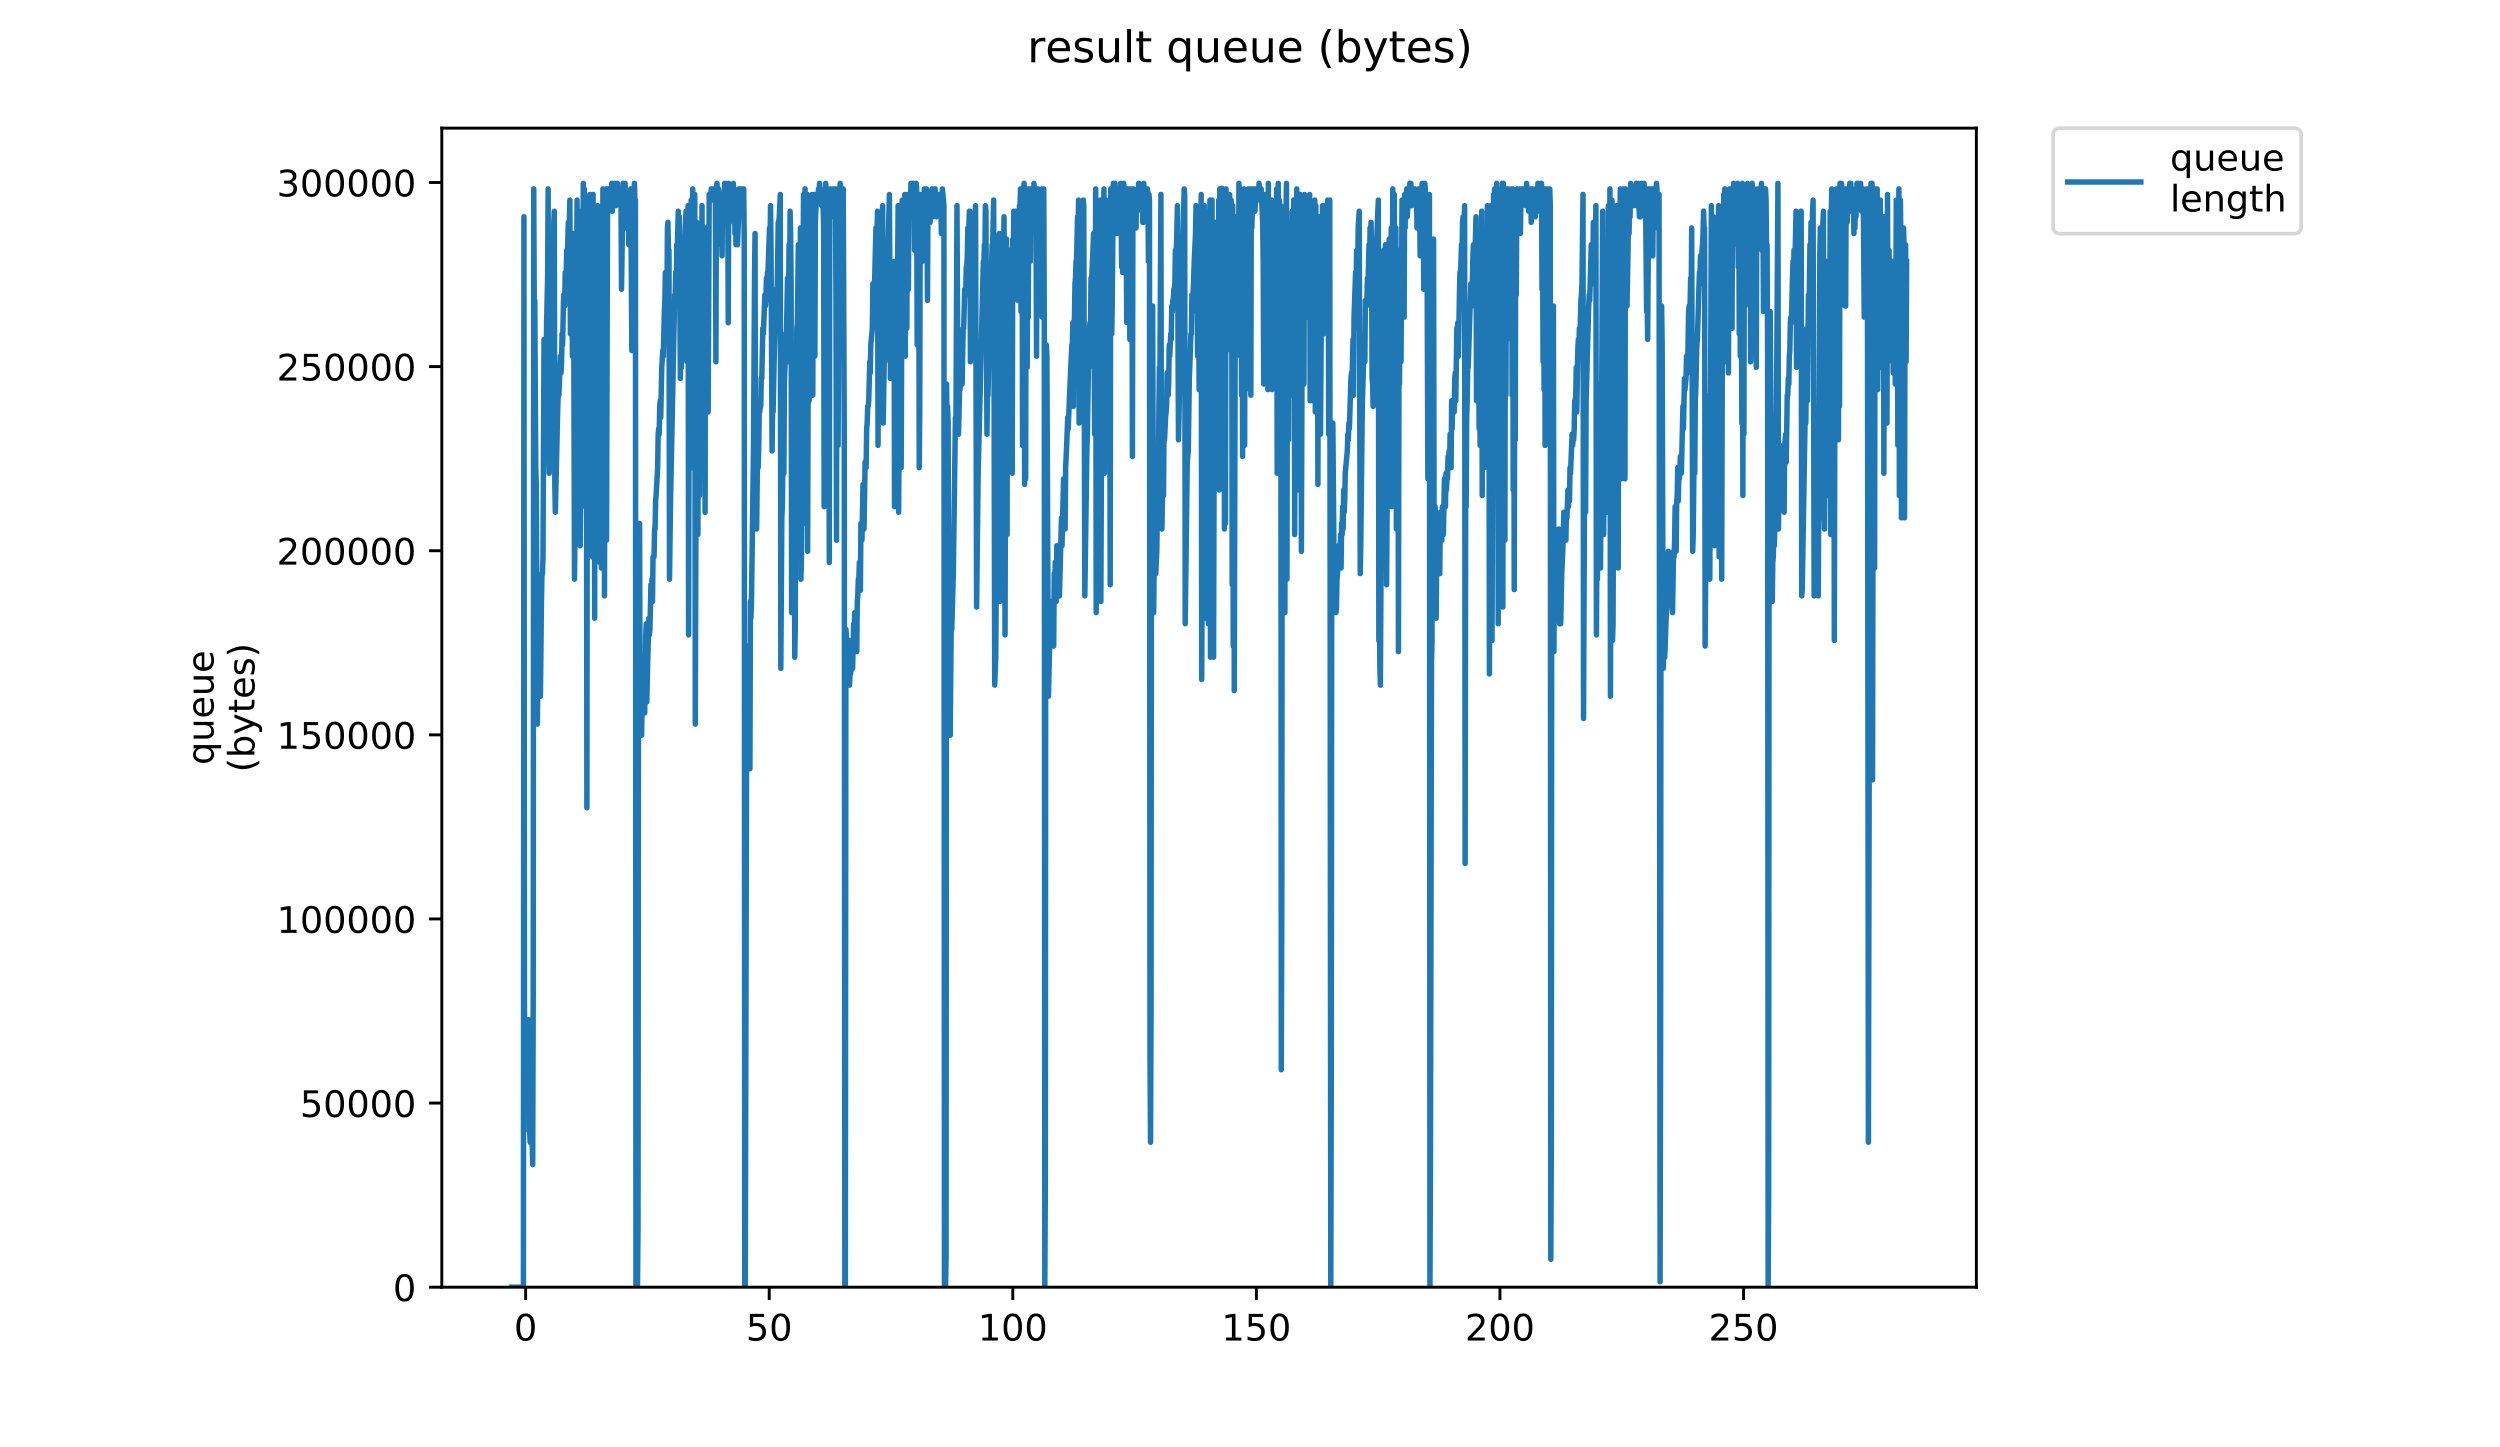<?xml version="1.0" encoding="utf-8" standalone="no"?>
<!DOCTYPE svg PUBLIC "-//W3C//DTD SVG 1.1//EN"
  "http://www.w3.org/Graphics/SVG/1.1/DTD/svg11.dtd">
<!-- Created with matplotlib (https://matplotlib.org/) -->
<svg height="396pt" version="1.1" viewBox="0 0 684 396" width="684pt" xmlns="http://www.w3.org/2000/svg" xmlns:xlink="http://www.w3.org/1999/xlink">
 <defs>
  <style type="text/css">
*{stroke-linecap:butt;stroke-linejoin:round;}
  </style>
 </defs>
 <g id="figure_1">
  <g id="patch_1">
   <path d="M 0 396 
L 684 396 
L 684 0 
L 0 0 
z
" style="fill:#ffffff;"/>
  </g>
  <g id="axes_1">
   <g id="patch_2">
    <path d="M 120.879 352.174 
L 540.734 352.174 
L 540.734 35.062 
L 120.879 35.062 
z
" style="fill:#ffffff;"/>
   </g>
   <g id="matplotlib.axis_1">
    <g id="xtick_1">
     <g id="line2d_1">
      <defs>
       <path d="M 0 0 
L 0 3.5 
" id="m44a063eb5c" style="stroke:#000000;stroke-width:0.8;"/>
      </defs>
      <g>
       <use style="stroke:#000000;stroke-width:0.8;" x="143.814" xlink:href="#m44a063eb5c" y="352.174"/>
      </g>
     </g>
     <g id="text_1">
      <!-- 0 -->
      <defs>
       <path d="M 31.781 66.406 
Q 24.172 66.406 20.328 58.906 
Q 16.5 51.422 16.5 36.375 
Q 16.5 21.391 20.328 13.891 
Q 24.172 6.391 31.781 6.391 
Q 39.453 6.391 43.281 13.891 
Q 47.125 21.391 47.125 36.375 
Q 47.125 51.422 43.281 58.906 
Q 39.453 66.406 31.781 66.406 
z
M 31.781 74.219 
Q 44.047 74.219 50.516 64.516 
Q 56.984 54.828 56.984 36.375 
Q 56.984 17.969 50.516 8.266 
Q 44.047 -1.422 31.781 -1.422 
Q 19.531 -1.422 13.062 8.266 
Q 6.594 17.969 6.594 36.375 
Q 6.594 54.828 13.062 64.516 
Q 19.531 74.219 31.781 74.219 
z
" id="DejaVuSans-48"/>
      </defs>
      <g transform="translate(140.633 366.773)scale(0.1 -0.1)">
       <use xlink:href="#DejaVuSans-48"/>
      </g>
     </g>
    </g>
    <g id="xtick_2">
     <g id="line2d_2">
      <g>
       <use style="stroke:#000000;stroke-width:0.8;" x="210.457" xlink:href="#m44a063eb5c" y="352.174"/>
      </g>
     </g>
     <g id="text_2">
      <!-- 50 -->
      <defs>
       <path d="M 10.797 72.906 
L 49.516 72.906 
L 49.516 64.594 
L 19.828 64.594 
L 19.828 46.734 
Q 21.969 47.469 24.109 47.828 
Q 26.266 48.188 28.422 48.188 
Q 40.625 48.188 47.75 41.5 
Q 54.891 34.812 54.891 23.391 
Q 54.891 11.625 47.562 5.094 
Q 40.234 -1.422 26.906 -1.422 
Q 22.312 -1.422 17.547 -0.641 
Q 12.797 0.141 7.719 1.703 
L 7.719 11.625 
Q 12.109 9.234 16.797 8.062 
Q 21.484 6.891 26.703 6.891 
Q 35.156 6.891 40.078 11.328 
Q 45.016 15.766 45.016 23.391 
Q 45.016 31 40.078 35.438 
Q 35.156 39.891 26.703 39.891 
Q 22.75 39.891 18.812 39.016 
Q 14.891 38.141 10.797 36.281 
z
" id="DejaVuSans-53"/>
      </defs>
      <g transform="translate(204.095 366.773)scale(0.1 -0.1)">
       <use xlink:href="#DejaVuSans-53"/>
       <use x="63.623" xlink:href="#DejaVuSans-48"/>
      </g>
     </g>
    </g>
    <g id="xtick_3">
     <g id="line2d_3">
      <g>
       <use style="stroke:#000000;stroke-width:0.8;" x="277.1" xlink:href="#m44a063eb5c" y="352.174"/>
      </g>
     </g>
     <g id="text_3">
      <!-- 100 -->
      <defs>
       <path d="M 12.406 8.297 
L 28.516 8.297 
L 28.516 63.922 
L 10.984 60.406 
L 10.984 69.391 
L 28.422 72.906 
L 38.281 72.906 
L 38.281 8.297 
L 54.391 8.297 
L 54.391 0 
L 12.406 0 
z
" id="DejaVuSans-49"/>
      </defs>
      <g transform="translate(267.557 366.773)scale(0.1 -0.1)">
       <use xlink:href="#DejaVuSans-49"/>
       <use x="63.623" xlink:href="#DejaVuSans-48"/>
       <use x="127.246" xlink:href="#DejaVuSans-48"/>
      </g>
     </g>
    </g>
    <g id="xtick_4">
     <g id="line2d_4">
      <g>
       <use style="stroke:#000000;stroke-width:0.8;" x="343.744" xlink:href="#m44a063eb5c" y="352.174"/>
      </g>
     </g>
     <g id="text_4">
      <!-- 150 -->
      <g transform="translate(334.2 366.773)scale(0.1 -0.1)">
       <use xlink:href="#DejaVuSans-49"/>
       <use x="63.623" xlink:href="#DejaVuSans-53"/>
       <use x="127.246" xlink:href="#DejaVuSans-48"/>
      </g>
     </g>
    </g>
    <g id="xtick_5">
     <g id="line2d_5">
      <g>
       <use style="stroke:#000000;stroke-width:0.8;" x="410.387" xlink:href="#m44a063eb5c" y="352.174"/>
      </g>
     </g>
     <g id="text_5">
      <!-- 200 -->
      <defs>
       <path d="M 19.188 8.297 
L 53.609 8.297 
L 53.609 0 
L 7.328 0 
L 7.328 8.297 
Q 12.938 14.109 22.625 23.891 
Q 32.328 33.688 34.812 36.531 
Q 39.547 41.844 41.422 45.531 
Q 43.312 49.219 43.312 52.781 
Q 43.312 58.594 39.234 62.25 
Q 35.156 65.922 28.609 65.922 
Q 23.969 65.922 18.812 64.312 
Q 13.672 62.703 7.812 59.422 
L 7.812 69.391 
Q 13.766 71.781 18.938 73 
Q 24.125 74.219 28.422 74.219 
Q 39.75 74.219 46.484 68.547 
Q 53.219 62.891 53.219 53.422 
Q 53.219 48.922 51.531 44.891 
Q 49.859 40.875 45.406 35.406 
Q 44.188 33.984 37.641 27.219 
Q 31.109 20.453 19.188 8.297 
z
" id="DejaVuSans-50"/>
      </defs>
      <g transform="translate(400.843 366.773)scale(0.1 -0.1)">
       <use xlink:href="#DejaVuSans-50"/>
       <use x="63.623" xlink:href="#DejaVuSans-48"/>
       <use x="127.246" xlink:href="#DejaVuSans-48"/>
      </g>
     </g>
    </g>
    <g id="xtick_6">
     <g id="line2d_6">
      <g>
       <use style="stroke:#000000;stroke-width:0.8;" x="477.03" xlink:href="#m44a063eb5c" y="352.174"/>
      </g>
     </g>
     <g id="text_6">
      <!-- 250 -->
      <g transform="translate(467.486 366.773)scale(0.1 -0.1)">
       <use xlink:href="#DejaVuSans-50"/>
       <use x="63.623" xlink:href="#DejaVuSans-53"/>
       <use x="127.246" xlink:href="#DejaVuSans-48"/>
      </g>
     </g>
    </g>
   </g>
   <g id="matplotlib.axis_2">
    <g id="ytick_1">
     <g id="line2d_7">
      <defs>
       <path d="M 0 0 
L -3.5 0 
" id="mb9f6b1c8c8" style="stroke:#000000;stroke-width:0.8;"/>
      </defs>
      <g>
       <use style="stroke:#000000;stroke-width:0.8;" x="120.879" xlink:href="#mb9f6b1c8c8" y="352.174"/>
      </g>
     </g>
     <g id="text_7">
      <!-- 0 -->
      <g transform="translate(107.516 355.973)scale(0.1 -0.1)">
       <use xlink:href="#DejaVuSans-48"/>
      </g>
     </g>
    </g>
    <g id="ytick_2">
     <g id="line2d_8">
      <g>
       <use style="stroke:#000000;stroke-width:0.8;" x="120.879" xlink:href="#mb9f6b1c8c8" y="301.801"/>
      </g>
     </g>
     <g id="text_8">
      <!-- 50000 -->
      <g transform="translate(82.066 305.6)scale(0.1 -0.1)">
       <use xlink:href="#DejaVuSans-53"/>
       <use x="63.623" xlink:href="#DejaVuSans-48"/>
       <use x="127.246" xlink:href="#DejaVuSans-48"/>
       <use x="190.869" xlink:href="#DejaVuSans-48"/>
       <use x="254.492" xlink:href="#DejaVuSans-48"/>
      </g>
     </g>
    </g>
    <g id="ytick_3">
     <g id="line2d_9">
      <g>
       <use style="stroke:#000000;stroke-width:0.8;" x="120.879" xlink:href="#mb9f6b1c8c8" y="251.427"/>
      </g>
     </g>
     <g id="text_9">
      <!-- 100000 -->
      <g transform="translate(75.704 255.226)scale(0.1 -0.1)">
       <use xlink:href="#DejaVuSans-49"/>
       <use x="63.623" xlink:href="#DejaVuSans-48"/>
       <use x="127.246" xlink:href="#DejaVuSans-48"/>
       <use x="190.869" xlink:href="#DejaVuSans-48"/>
       <use x="254.492" xlink:href="#DejaVuSans-48"/>
       <use x="318.115" xlink:href="#DejaVuSans-48"/>
      </g>
     </g>
    </g>
    <g id="ytick_4">
     <g id="line2d_10">
      <g>
       <use style="stroke:#000000;stroke-width:0.8;" x="120.879" xlink:href="#mb9f6b1c8c8" y="201.054"/>
      </g>
     </g>
     <g id="text_10">
      <!-- 150000 -->
      <g transform="translate(75.704 204.853)scale(0.1 -0.1)">
       <use xlink:href="#DejaVuSans-49"/>
       <use x="63.623" xlink:href="#DejaVuSans-53"/>
       <use x="127.246" xlink:href="#DejaVuSans-48"/>
       <use x="190.869" xlink:href="#DejaVuSans-48"/>
       <use x="254.492" xlink:href="#DejaVuSans-48"/>
       <use x="318.115" xlink:href="#DejaVuSans-48"/>
      </g>
     </g>
    </g>
    <g id="ytick_5">
     <g id="line2d_11">
      <g>
       <use style="stroke:#000000;stroke-width:0.8;" x="120.879" xlink:href="#mb9f6b1c8c8" y="150.68"/>
      </g>
     </g>
     <g id="text_11">
      <!-- 200000 -->
      <g transform="translate(75.704 154.48)scale(0.1 -0.1)">
       <use xlink:href="#DejaVuSans-50"/>
       <use x="63.623" xlink:href="#DejaVuSans-48"/>
       <use x="127.246" xlink:href="#DejaVuSans-48"/>
       <use x="190.869" xlink:href="#DejaVuSans-48"/>
       <use x="254.492" xlink:href="#DejaVuSans-48"/>
       <use x="318.115" xlink:href="#DejaVuSans-48"/>
      </g>
     </g>
    </g>
    <g id="ytick_6">
     <g id="line2d_12">
      <g>
       <use style="stroke:#000000;stroke-width:0.8;" x="120.879" xlink:href="#mb9f6b1c8c8" y="100.307"/>
      </g>
     </g>
     <g id="text_12">
      <!-- 250000 -->
      <g transform="translate(75.704 104.106)scale(0.1 -0.1)">
       <use xlink:href="#DejaVuSans-50"/>
       <use x="63.623" xlink:href="#DejaVuSans-53"/>
       <use x="127.246" xlink:href="#DejaVuSans-48"/>
       <use x="190.869" xlink:href="#DejaVuSans-48"/>
       <use x="254.492" xlink:href="#DejaVuSans-48"/>
       <use x="318.115" xlink:href="#DejaVuSans-48"/>
      </g>
     </g>
    </g>
    <g id="ytick_7">
     <g id="line2d_13">
      <g>
       <use style="stroke:#000000;stroke-width:0.8;" x="120.879" xlink:href="#mb9f6b1c8c8" y="49.933"/>
      </g>
     </g>
     <g id="text_13">
      <!-- 300000 -->
      <defs>
       <path d="M 40.578 39.312 
Q 47.656 37.797 51.625 33 
Q 55.609 28.219 55.609 21.188 
Q 55.609 10.406 48.188 4.484 
Q 40.766 -1.422 27.094 -1.422 
Q 22.516 -1.422 17.656 -0.516 
Q 12.797 0.391 7.625 2.203 
L 7.625 11.719 
Q 11.719 9.328 16.594 8.109 
Q 21.484 6.891 26.812 6.891 
Q 36.078 6.891 40.938 10.547 
Q 45.797 14.203 45.797 21.188 
Q 45.797 27.641 41.281 31.266 
Q 36.766 34.906 28.719 34.906 
L 20.219 34.906 
L 20.219 43.016 
L 29.109 43.016 
Q 36.375 43.016 40.234 45.922 
Q 44.094 48.828 44.094 54.297 
Q 44.094 59.906 40.109 62.906 
Q 36.141 65.922 28.719 65.922 
Q 24.656 65.922 20.016 65.031 
Q 15.375 64.156 9.812 62.312 
L 9.812 71.094 
Q 15.438 72.656 20.344 73.438 
Q 25.25 74.219 29.594 74.219 
Q 40.828 74.219 47.359 69.109 
Q 53.906 64.016 53.906 55.328 
Q 53.906 49.266 50.438 45.094 
Q 46.969 40.922 40.578 39.312 
z
" id="DejaVuSans-51"/>
      </defs>
      <g transform="translate(75.704 53.733)scale(0.1 -0.1)">
       <use xlink:href="#DejaVuSans-51"/>
       <use x="63.623" xlink:href="#DejaVuSans-48"/>
       <use x="127.246" xlink:href="#DejaVuSans-48"/>
       <use x="190.869" xlink:href="#DejaVuSans-48"/>
       <use x="254.492" xlink:href="#DejaVuSans-48"/>
       <use x="318.115" xlink:href="#DejaVuSans-48"/>
      </g>
     </g>
    </g>
    <g id="text_14">
     <!-- queue -->
     <defs>
      <path d="M 14.797 27.297 
Q 14.797 17.391 18.875 11.75 
Q 22.953 6.109 30.078 6.109 
Q 37.203 6.109 41.297 11.75 
Q 45.406 17.391 45.406 27.297 
Q 45.406 37.203 41.297 42.844 
Q 37.203 48.484 30.078 48.484 
Q 22.953 48.484 18.875 42.844 
Q 14.797 37.203 14.797 27.297 
z
M 45.406 8.203 
Q 42.578 3.328 38.25 0.953 
Q 33.938 -1.422 27.875 -1.422 
Q 17.969 -1.422 11.734 6.484 
Q 5.516 14.406 5.516 27.297 
Q 5.516 40.188 11.734 48.094 
Q 17.969 56 27.875 56 
Q 33.938 56 38.25 53.625 
Q 42.578 51.266 45.406 46.391 
L 45.406 54.688 
L 54.391 54.688 
L 54.391 -20.797 
L 45.406 -20.797 
z
" id="DejaVuSans-113"/>
      <path d="M 8.5 21.578 
L 8.5 54.688 
L 17.484 54.688 
L 17.484 21.922 
Q 17.484 14.156 20.5 10.266 
Q 23.531 6.391 29.594 6.391 
Q 36.859 6.391 41.078 11.031 
Q 45.312 15.672 45.312 23.688 
L 45.312 54.688 
L 54.297 54.688 
L 54.297 0 
L 45.312 0 
L 45.312 8.406 
Q 42.047 3.422 37.719 1 
Q 33.406 -1.422 27.688 -1.422 
Q 18.266 -1.422 13.375 4.438 
Q 8.5 10.297 8.5 21.578 
z
M 31.109 56 
z
" id="DejaVuSans-117"/>
      <path d="M 56.203 29.594 
L 56.203 25.203 
L 14.891 25.203 
Q 15.484 15.922 20.484 11.062 
Q 25.484 6.203 34.422 6.203 
Q 39.594 6.203 44.453 7.469 
Q 49.312 8.734 54.109 11.281 
L 54.109 2.781 
Q 49.266 0.734 44.188 -0.344 
Q 39.109 -1.422 33.891 -1.422 
Q 20.797 -1.422 13.156 6.188 
Q 5.516 13.812 5.516 26.812 
Q 5.516 40.234 12.766 48.109 
Q 20.016 56 32.328 56 
Q 43.359 56 49.781 48.891 
Q 56.203 41.797 56.203 29.594 
z
M 47.219 32.234 
Q 47.125 39.594 43.094 43.984 
Q 39.062 48.391 32.422 48.391 
Q 24.906 48.391 20.391 44.141 
Q 15.875 39.891 15.188 32.172 
z
" id="DejaVuSans-101"/>
     </defs>
     <g transform="translate(58.426 209.283)rotate(-90)scale(0.1 -0.1)">
      <use xlink:href="#DejaVuSans-113"/>
      <use x="63.477" xlink:href="#DejaVuSans-117"/>
      <use x="126.855" xlink:href="#DejaVuSans-101"/>
      <use x="188.379" xlink:href="#DejaVuSans-117"/>
      <use x="251.758" xlink:href="#DejaVuSans-101"/>
     </g>
     <!-- (bytes) -->
     <defs>
      <path d="M 31 75.875 
Q 24.469 64.656 21.281 53.656 
Q 18.109 42.672 18.109 31.391 
Q 18.109 20.125 21.312 9.062 
Q 24.516 -2 31 -13.188 
L 23.188 -13.188 
Q 15.875 -1.703 12.234 9.375 
Q 8.594 20.453 8.594 31.391 
Q 8.594 42.281 12.203 53.312 
Q 15.828 64.359 23.188 75.875 
z
" id="DejaVuSans-40"/>
      <path d="M 48.688 27.297 
Q 48.688 37.203 44.609 42.844 
Q 40.531 48.484 33.406 48.484 
Q 26.266 48.484 22.188 42.844 
Q 18.109 37.203 18.109 27.297 
Q 18.109 17.391 22.188 11.75 
Q 26.266 6.109 33.406 6.109 
Q 40.531 6.109 44.609 11.75 
Q 48.688 17.391 48.688 27.297 
z
M 18.109 46.391 
Q 20.953 51.266 25.266 53.625 
Q 29.594 56 35.594 56 
Q 45.562 56 51.781 48.094 
Q 58.016 40.188 58.016 27.297 
Q 58.016 14.406 51.781 6.484 
Q 45.562 -1.422 35.594 -1.422 
Q 29.594 -1.422 25.266 0.953 
Q 20.953 3.328 18.109 8.203 
L 18.109 0 
L 9.078 0 
L 9.078 75.984 
L 18.109 75.984 
z
" id="DejaVuSans-98"/>
      <path d="M 32.172 -5.078 
Q 28.375 -14.844 24.75 -17.812 
Q 21.141 -20.797 15.094 -20.797 
L 7.906 -20.797 
L 7.906 -13.281 
L 13.188 -13.281 
Q 16.891 -13.281 18.938 -11.516 
Q 21 -9.766 23.484 -3.219 
L 25.094 0.875 
L 2.984 54.688 
L 12.5 54.688 
L 29.594 11.922 
L 46.688 54.688 
L 56.203 54.688 
z
" id="DejaVuSans-121"/>
      <path d="M 18.312 70.219 
L 18.312 54.688 
L 36.812 54.688 
L 36.812 47.703 
L 18.312 47.703 
L 18.312 18.016 
Q 18.312 11.328 20.141 9.422 
Q 21.969 7.516 27.594 7.516 
L 36.812 7.516 
L 36.812 0 
L 27.594 0 
Q 17.188 0 13.234 3.875 
Q 9.281 7.766 9.281 18.016 
L 9.281 47.703 
L 2.688 47.703 
L 2.688 54.688 
L 9.281 54.688 
L 9.281 70.219 
z
" id="DejaVuSans-116"/>
      <path d="M 44.281 53.078 
L 44.281 44.578 
Q 40.484 46.531 36.375 47.5 
Q 32.281 48.484 27.875 48.484 
Q 21.188 48.484 17.844 46.438 
Q 14.5 44.391 14.5 40.281 
Q 14.5 37.156 16.891 35.375 
Q 19.281 33.594 26.516 31.984 
L 29.594 31.297 
Q 39.156 29.25 43.188 25.516 
Q 47.219 21.781 47.219 15.094 
Q 47.219 7.469 41.188 3.016 
Q 35.156 -1.422 24.609 -1.422 
Q 20.219 -1.422 15.453 -0.562 
Q 10.688 0.297 5.422 2 
L 5.422 11.281 
Q 10.406 8.688 15.234 7.391 
Q 20.062 6.109 24.812 6.109 
Q 31.156 6.109 34.562 8.281 
Q 37.984 10.453 37.984 14.406 
Q 37.984 18.062 35.516 20.016 
Q 33.062 21.969 24.703 23.781 
L 21.578 24.516 
Q 13.234 26.266 9.516 29.906 
Q 5.812 33.547 5.812 39.891 
Q 5.812 47.609 11.281 51.797 
Q 16.75 56 26.812 56 
Q 31.781 56 36.172 55.266 
Q 40.578 54.547 44.281 53.078 
z
" id="DejaVuSans-115"/>
      <path d="M 8.016 75.875 
L 15.828 75.875 
Q 23.141 64.359 26.781 53.312 
Q 30.422 42.281 30.422 31.391 
Q 30.422 20.453 26.781 9.375 
Q 23.141 -1.703 15.828 -13.188 
L 8.016 -13.188 
Q 14.5 -2 17.703 9.062 
Q 20.906 20.125 20.906 31.391 
Q 20.906 42.672 17.703 53.656 
Q 14.5 64.656 8.016 75.875 
z
" id="DejaVuSans-41"/>
     </defs>
     <g transform="translate(69.624 211.295)rotate(-90)scale(0.1 -0.1)">
      <use xlink:href="#DejaVuSans-40"/>
      <use x="39.014" xlink:href="#DejaVuSans-98"/>
      <use x="102.49" xlink:href="#DejaVuSans-121"/>
      <use x="161.67" xlink:href="#DejaVuSans-116"/>
      <use x="200.879" xlink:href="#DejaVuSans-101"/>
      <use x="262.402" xlink:href="#DejaVuSans-115"/>
      <use x="314.502" xlink:href="#DejaVuSans-41"/>
     </g>
    </g>
   </g>
   <g id="line2d_14">
    <path clip-path="url(#p4e61fdcfeb)" d="M 139.963 352.174 
L 143.208 352.174 
L 143.349 59.315 
L 143.49 274.383 
L 143.631 295.738 
L 143.772 295.738 
L 143.913 291.162 
L 144.056 298.788 
L 144.197 298.788 
L 144.337 300.314 
L 144.477 295.738 
L 144.618 278.959 
L 144.759 309.466 
L 144.901 309.466 
L 145.043 312.516 
L 145.184 309.466 
L 145.326 297.263 
L 145.467 312.516 
L 145.607 312.516 
L 145.748 318.617 
L 145.889 271.333 
L 146.029 51.688 
L 146.169 82.195 
L 146.31 82.195 
L 146.59 127.954 
L 146.732 132.53 
L 147.013 198.118 
L 147.154 185.916 
L 147.294 184.39 
L 147.435 185.916 
L 147.576 176.764 
L 147.717 188.966 
L 147.857 190.491 
L 148.14 164.561 
L 148.282 156.935 
L 148.423 156.935 
L 148.563 152.359 
L 148.844 92.872 
L 148.984 94.397 
L 149.125 100.498 
L 149.265 115.751 
L 149.547 88.296 
L 149.827 76.093 
L 149.967 51.688 
L 150.107 121.853 
L 150.249 129.479 
L 150.53 115.751 
L 150.671 126.428 
L 150.811 121.853 
L 151.093 124.903 
L 151.234 105.806 
L 151.516 60.84 
L 151.656 57.79 
L 151.796 132.53 
L 151.937 140.156 
L 152.5 115.751 
L 152.781 105.074 
L 152.923 108.125 
L 153.205 100.498 
L 153.35 97.448 
L 153.496 102.024 
L 153.639 98.973 
L 153.779 91.346 
L 153.923 94.397 
L 154.208 80.669 
L 154.35 80.669 
L 154.493 83.72 
L 154.635 74.568 
L 154.919 74.568 
L 155.061 68.471 
L 155.203 71.517 
L 155.488 60.84 
L 155.631 63.891 
L 155.774 60.84 
L 155.916 54.739 
L 156.057 91.346 
L 156.197 89.821 
L 156.338 79.144 
L 156.478 77.619 
L 156.618 97.448 
L 156.759 91.346 
L 156.899 63.891 
L 157.18 158.46 
L 157.321 144.732 
L 157.745 79.144 
L 157.887 54.739 
L 158.028 120.327 
L 158.594 57.79 
L 158.736 149.308 
L 159.019 103.547 
L 159.16 76.093 
L 159.301 115.751 
L 159.582 50.163 
L 159.724 94.397 
L 159.865 51.688 
L 160.007 56.264 
L 160.148 138.623 
L 160.289 68.471 
L 160.43 92.872 
L 160.572 220.998 
L 160.713 82.195 
L 160.86 102.024 
L 161.001 77.619 
L 161.142 73.043 
L 161.283 112.701 
L 161.424 53.214 
L 161.566 141.682 
L 161.706 63.891 
L 161.851 132.53 
L 161.991 54.739 
L 162.133 152.359 
L 162.275 53.214 
L 162.416 126.428 
L 162.556 57.79 
L 162.699 169.137 
L 162.84 60.84 
L 162.981 68.471 
L 163.262 105.074 
L 163.545 56.264 
L 163.685 144.732 
L 163.969 86.77 
L 164.111 153.884 
L 164.395 69.992 
L 164.536 155.409 
L 164.962 51.688 
L 165.105 120.327 
L 165.246 54.739 
L 165.387 163.036 
L 165.528 97.448 
L 165.668 124.903 
L 165.808 51.688 
L 165.948 147.783 
L 166.231 51.688 
L 166.371 57.79 
L 166.513 51.688 
L 166.654 53.214 
L 166.801 53.214 
L 166.942 54.739 
L 167.082 54.739 
L 167.223 53.214 
L 167.365 50.163 
L 167.506 57.79 
L 167.788 51.688 
L 167.93 51.688 
L 168.07 53.214 
L 168.211 50.163 
L 168.352 51.688 
L 168.493 56.264 
L 168.633 53.214 
L 168.774 53.214 
L 168.915 50.163 
L 169.059 54.739 
L 169.199 53.214 
L 169.34 54.739 
L 169.623 51.688 
L 169.763 56.264 
L 169.905 54.739 
L 170.046 79.144 
L 170.468 50.163 
L 170.609 56.264 
L 170.75 53.214 
L 170.893 56.264 
L 171.033 50.163 
L 171.174 62.366 
L 171.315 54.739 
L 171.456 62.366 
L 171.596 57.79 
L 171.738 62.366 
L 171.879 53.214 
L 172.021 66.941 
L 172.161 65.416 
L 172.302 53.214 
L 172.443 60.84 
L 172.583 51.688 
L 172.866 95.922 
L 173.006 53.214 
L 173.147 56.264 
L 173.288 83.72 
L 173.43 54.739 
L 173.573 50.163 
L 173.714 54.739 
L 173.855 54.739 
L 173.996 352.174 
L 174.42 352.174 
L 174.562 335.396 
L 174.704 161.511 
L 174.845 144.732 
L 174.986 143.207 
L 175.127 192.017 
L 175.268 188.966 
L 175.408 192.017 
L 175.549 201.169 
L 175.83 179.814 
L 175.971 187.441 
L 176.112 185.916 
L 176.253 181.34 
L 176.393 195.067 
L 176.678 173.699 
L 176.818 170.662 
L 176.96 192.017 
L 177.244 179.814 
L 177.529 169.137 
L 177.671 173.699 
L 177.815 172.188 
L 178.099 159.985 
L 178.242 164.561 
L 178.382 158.46 
L 178.522 164.561 
L 178.663 152.359 
L 178.945 152.359 
L 179.086 144.732 
L 179.227 144.732 
L 179.368 137.106 
L 179.508 135.58 
L 179.931 127.954 
L 180.071 118.802 
L 180.212 117.277 
L 180.352 118.802 
L 180.493 111.175 
L 180.634 109.65 
L 180.774 114.226 
L 181.056 100.498 
L 181.338 95.88 
L 181.481 97.448 
L 181.763 85.245 
L 181.904 82.195 
L 182.044 74.568 
L 182.185 74.568 
L 182.329 76.093 
L 182.469 83.72 
L 182.609 62.366 
L 182.75 60.84 
L 182.89 68.471 
L 183.032 68.471 
L 183.173 158.46 
L 183.454 137.106 
L 184.593 80.669 
L 184.733 80.669 
L 184.873 74.568 
L 185.015 83.72 
L 185.155 66.941 
L 185.295 68.471 
L 185.577 57.79 
L 185.717 65.416 
L 185.859 59.315 
L 186.141 103.547 
L 186.282 97.448 
L 186.424 100.498 
L 186.706 88.296 
L 186.847 85.245 
L 186.987 76.093 
L 187.128 77.619 
L 187.412 63.891 
L 187.696 57.79 
L 187.98 98.973 
L 188.121 92.872 
L 188.261 56.264 
L 188.402 173.699 
L 188.542 109.65 
L 188.683 105.074 
L 188.964 66.941 
L 189.105 54.739 
L 189.246 127.954 
L 189.527 51.688 
L 189.667 114.226 
L 189.808 103.547 
L 190.089 53.214 
L 190.231 198.118 
L 190.657 60.84 
L 190.94 146.257 
L 191.221 74.568 
L 191.365 135.58 
L 191.647 69.992 
L 191.928 105.074 
L 192.069 56.264 
L 192.211 127.954 
L 192.351 65.416 
L 192.632 102.024 
L 192.772 65.416 
L 192.912 140.156 
L 193.052 62.366 
L 193.192 86.77 
L 193.333 68.471 
L 193.473 74.568 
L 193.613 65.416 
L 193.753 112.701 
L 194.035 53.214 
L 194.315 53.214 
L 194.455 54.739 
L 194.596 51.688 
L 194.736 51.688 
L 194.877 53.214 
L 195.018 51.688 
L 195.16 54.739 
L 195.443 51.688 
L 195.585 51.688 
L 195.725 53.214 
L 195.866 98.973 
L 196.007 53.214 
L 196.147 50.163 
L 196.288 51.688 
L 196.429 56.264 
L 196.569 51.688 
L 196.71 53.214 
L 196.852 53.214 
L 196.993 57.79 
L 197.133 66.941 
L 197.274 57.79 
L 197.555 69.992 
L 197.696 54.739 
L 197.836 54.739 
L 197.977 57.79 
L 198.264 50.163 
L 198.404 54.739 
L 198.544 50.163 
L 198.685 51.688 
L 198.825 51.688 
L 198.965 56.264 
L 199.106 51.604 
L 199.246 88.296 
L 199.387 50.163 
L 199.527 53.214 
L 199.668 51.688 
L 199.808 51.688 
L 200.089 54.739 
L 200.23 51.688 
L 200.371 51.688 
L 200.512 56.264 
L 200.652 50.163 
L 200.792 60.84 
L 200.938 51.688 
L 201.079 63.891 
L 201.22 53.214 
L 201.363 66.941 
L 201.503 59.315 
L 201.644 66.941 
L 201.784 66.941 
L 202.065 59.315 
L 202.206 51.688 
L 202.769 51.688 
L 202.911 54.739 
L 203.053 51.688 
L 203.336 56.264 
L 203.477 51.688 
L 203.617 65.416 
L 203.761 352.174 
L 203.905 352.174 
L 204.33 176.764 
L 204.471 178.289 
L 204.612 196.593 
L 204.752 193.542 
L 204.894 184.39 
L 205.036 188.966 
L 205.177 210.32 
L 205.319 164.561 
L 205.46 169.137 
L 205.601 164.561 
L 206.023 132.53 
L 206.164 121.853 
L 206.445 74.568 
L 206.586 63.891 
L 206.728 143.207 
L 206.869 134.055 
L 207.01 144.732 
L 207.291 121.853 
L 207.431 127.954 
L 207.574 123.378 
L 207.716 112.701 
L 207.86 112.701 
L 208.002 111.175 
L 208.142 111.175 
L 208.283 103.547 
L 208.427 103.547 
L 208.708 89.821 
L 208.848 91.346 
L 209.27 80.669 
L 209.411 83.72 
L 209.551 82.195 
L 209.692 76.093 
L 209.833 79.144 
L 209.974 74.568 
L 210.116 74.568 
L 210.537 62.366 
L 210.678 66.941 
L 210.818 56.264 
L 210.958 68.471 
L 211.238 123.378 
L 211.379 112.701 
L 211.52 112.701 
L 211.8 98.973 
L 212.361 79.144 
L 212.501 82.195 
L 212.641 79.144 
L 212.923 60.84 
L 213.065 60.84 
L 213.206 59.315 
L 213.489 53.214 
L 213.629 182.865 
L 213.909 141.682 
L 214.049 138.623 
L 214.329 115.751 
L 214.47 129.479 
L 214.61 105.074 
L 214.755 100.498 
L 214.895 91.346 
L 215.036 92.872 
L 215.177 91.346 
L 215.461 76.093 
L 215.603 98.973 
L 215.887 66.941 
L 216.029 79.144 
L 216.169 57.79 
L 216.309 63.891 
L 216.45 77.619 
L 216.59 167.612 
L 217.156 135.58 
L 217.297 135.58 
L 217.444 179.814 
L 217.585 172.188 
L 217.725 109.65 
L 217.866 109.65 
L 218.007 89.821 
L 218.149 88.296 
L 218.431 66.941 
L 218.572 123.378 
L 218.997 62.366 
L 219.138 158.46 
L 219.278 152.359 
L 219.839 53.214 
L 219.98 79.144 
L 220.262 51.688 
L 220.402 143.207 
L 220.542 91.346 
L 220.683 80.669 
L 220.824 53.214 
L 220.964 150.833 
L 221.245 56.264 
L 221.386 109.65 
L 221.528 59.315 
L 221.669 95.922 
L 221.812 57.79 
L 221.954 57.79 
L 222.239 53.214 
L 222.382 108.125 
L 222.525 54.739 
L 222.668 53.214 
L 222.809 53.214 
L 222.949 97.448 
L 223.089 60.84 
L 223.375 53.214 
L 223.518 54.739 
L 223.798 54.739 
L 223.938 51.688 
L 224.08 53.214 
L 224.221 50.163 
L 224.361 53.214 
L 224.501 51.688 
L 224.781 56.264 
L 224.922 56.264 
L 225.062 53.214 
L 225.202 56.264 
L 225.343 62.366 
L 225.483 138.623 
L 225.624 53.214 
L 225.764 73.043 
L 225.905 50.163 
L 226.046 53.214 
L 226.327 127.954 
L 226.468 51.688 
L 226.608 51.688 
L 226.749 74.568 
L 226.891 153.884 
L 227.031 57.79 
L 227.317 51.688 
L 227.458 53.214 
L 227.598 56.264 
L 227.74 56.264 
L 227.881 54.739 
L 228.021 51.688 
L 228.162 59.315 
L 228.443 51.688 
L 228.585 54.739 
L 228.725 82.195 
L 228.867 147.783 
L 229.009 53.214 
L 229.154 51.688 
L 229.3 121.853 
L 229.581 53.214 
L 229.723 54.739 
L 229.863 50.163 
L 230.005 51.688 
L 230.148 54.739 
L 230.289 85.245 
L 230.43 56.264 
L 230.712 51.688 
L 230.994 118.802 
L 231.141 352.174 
L 231.289 352.174 
L 231.433 172.188 
L 231.573 173.699 
L 231.714 185.916 
L 231.854 176.764 
L 232.139 187.441 
L 232.28 175.238 
L 232.423 187.441 
L 232.563 184.39 
L 232.705 184.39 
L 233.136 179.814 
L 233.277 182.865 
L 233.56 170.662 
L 233.701 173.699 
L 233.843 167.612 
L 233.985 169.137 
L 234.127 173.699 
L 234.268 167.612 
L 234.408 178.289 
L 234.551 164.561 
L 234.693 163.036 
L 234.835 158.46 
L 234.976 158.46 
L 235.117 153.884 
L 235.262 155.409 
L 235.402 161.511 
L 235.543 143.207 
L 235.687 147.783 
L 235.83 147.783 
L 236.113 132.53 
L 236.256 135.58 
L 236.397 144.732 
L 236.689 126.428 
L 236.832 127.954 
L 236.972 127.954 
L 237.117 117.277 
L 237.258 115.751 
L 237.4 111.175 
L 237.541 111.175 
L 237.682 109.65 
L 237.963 98.973 
L 238.104 102.024 
L 238.245 94.397 
L 238.672 89.821 
L 238.812 77.619 
L 238.953 80.669 
L 239.093 79.144 
L 239.235 79.144 
L 239.657 62.366 
L 239.801 65.416 
L 239.944 63.891 
L 240.084 57.79 
L 240.229 121.853 
L 240.372 92.872 
L 240.515 89.821 
L 240.939 74.568 
L 241.079 71.517 
L 241.221 60.84 
L 241.362 59.315 
L 241.503 56.264 
L 241.644 115.751 
L 241.924 98.973 
L 242.066 98.973 
L 242.346 85.245 
L 242.488 79.144 
L 242.629 82.195 
L 243.335 53.214 
L 243.615 103.547 
L 243.755 92.872 
L 243.895 94.397 
L 244.177 82.195 
L 244.318 76.093 
L 244.458 77.619 
L 244.599 71.517 
L 244.739 138.623 
L 245.018 73.043 
L 245.159 135.58 
L 245.304 138.623 
L 245.584 74.568 
L 245.723 56.264 
L 245.863 140.156 
L 246.142 95.922 
L 246.284 82.195 
L 246.564 127.954 
L 246.844 54.739 
L 246.985 63.891 
L 247.124 73.043 
L 247.264 60.84 
L 247.404 95.922 
L 247.545 53.214 
L 247.685 97.448 
L 247.825 54.739 
L 248.112 89.821 
L 248.255 53.214 
L 248.536 79.144 
L 248.677 54.739 
L 248.818 54.739 
L 248.959 53.214 
L 249.1 54.739 
L 249.241 50.163 
L 249.383 54.739 
L 249.523 53.214 
L 249.664 53.214 
L 249.805 50.163 
L 249.946 50.163 
L 250.093 53.214 
L 250.236 68.471 
L 250.377 53.214 
L 250.517 56.264 
L 250.658 50.163 
L 250.798 51.688 
L 250.938 94.397 
L 251.22 54.739 
L 251.36 63.891 
L 251.5 127.954 
L 251.64 112.701 
L 251.781 53.214 
L 252.067 57.79 
L 252.208 57.79 
L 252.348 71.517 
L 252.488 53.214 
L 252.629 56.264 
L 252.77 54.739 
L 252.91 51.688 
L 253.05 65.416 
L 253.192 54.739 
L 253.335 56.264 
L 253.476 51.688 
L 253.616 54.739 
L 253.756 82.195 
L 253.897 54.739 
L 254.038 53.214 
L 254.319 56.264 
L 254.459 60.84 
L 254.599 53.214 
L 254.74 56.264 
L 255.02 51.688 
L 255.161 59.315 
L 255.442 53.214 
L 255.582 57.79 
L 255.722 51.688 
L 255.862 51.688 
L 256.148 59.315 
L 256.43 53.214 
L 256.57 56.264 
L 256.852 53.214 
L 256.992 54.739 
L 257.133 54.739 
L 257.273 53.214 
L 257.414 54.739 
L 257.554 63.891 
L 257.835 51.688 
L 258.256 56.264 
L 258.399 352.174 
L 258.695 352.174 
L 258.842 344.548 
L 258.987 105.074 
L 259.128 120.327 
L 259.268 111.175 
L 259.409 115.751 
L 259.55 172.188 
L 259.694 164.561 
L 259.836 172.188 
L 259.982 201.169 
L 260.263 169.137 
L 260.403 172.188 
L 260.827 156.935 
L 261.403 114.226 
L 261.544 115.751 
L 261.826 56.264 
L 262.109 111.133 
L 262.251 118.802 
L 262.534 106.599 
L 262.676 106.599 
L 262.817 102.024 
L 262.958 103.547 
L 263.098 97.448 
L 263.238 105.074 
L 263.521 89.821 
L 263.662 89.821 
L 263.947 79.144 
L 264.091 80.669 
L 264.231 79.144 
L 264.373 73.043 
L 264.513 73.043 
L 264.655 69.992 
L 264.795 62.366 
L 264.936 66.941 
L 265.218 57.79 
L 265.359 57.79 
L 265.501 98.973 
L 265.925 77.619 
L 266.066 77.619 
L 266.206 76.093 
L 266.631 59.315 
L 266.773 59.315 
L 266.914 56.264 
L 267.197 166.087 
L 267.618 129.479 
L 269.037 71.517 
L 269.179 73.043 
L 269.324 66.941 
L 269.465 68.471 
L 269.605 56.264 
L 269.747 57.79 
L 270.029 118.802 
L 270.17 108.125 
L 270.315 108.125 
L 270.602 92.872 
L 270.743 91.346 
L 271.024 79.144 
L 271.164 77.619 
L 271.444 66.941 
L 271.584 66.941 
L 271.867 54.739 
L 272.149 187.441 
L 272.432 179.814 
L 273.276 65.416 
L 273.416 63.891 
L 273.556 164.561 
L 273.981 106.599 
L 274.262 68.471 
L 274.403 100.498 
L 274.691 59.315 
L 274.832 82.195 
L 274.972 173.699 
L 275.254 82.195 
L 275.395 65.416 
L 275.536 146.257 
L 275.677 79.144 
L 275.96 91.346 
L 276.101 68.471 
L 276.242 120.327 
L 276.525 69.992 
L 276.667 100.498 
L 276.808 76.093 
L 276.948 129.479 
L 277.089 65.416 
L 277.23 73.043 
L 277.37 57.79 
L 277.511 63.891 
L 277.651 77.619 
L 277.934 57.79 
L 278.075 68.471 
L 278.216 59.315 
L 278.498 82.195 
L 278.639 65.416 
L 278.78 80.669 
L 278.921 56.264 
L 279.062 57.79 
L 279.202 51.688 
L 279.348 85.245 
L 279.632 53.214 
L 279.773 121.853 
L 279.915 59.315 
L 280.056 51.688 
L 280.197 50.163 
L 280.337 132.53 
L 280.479 57.79 
L 280.619 131.004 
L 280.76 54.739 
L 280.901 51.688 
L 281.044 100.498 
L 281.187 66.941 
L 281.332 86.77 
L 281.474 51.688 
L 281.615 63.891 
L 281.757 53.214 
L 281.898 71.517 
L 282.039 51.688 
L 282.321 54.739 
L 282.463 53.214 
L 282.604 53.214 
L 282.744 56.264 
L 282.888 50.163 
L 283.032 53.214 
L 283.173 51.688 
L 283.314 51.688 
L 283.455 62.366 
L 283.597 97.448 
L 283.738 57.79 
L 284.021 51.688 
L 284.303 62.366 
L 284.443 56.264 
L 284.726 80.669 
L 284.867 83.72 
L 285.008 51.688 
L 285.149 86.77 
L 285.291 57.79 
L 285.434 71.517 
L 285.575 51.688 
L 285.718 89.821 
L 285.859 352.174 
L 286.004 323.193 
L 286.145 111.175 
L 286.288 94.397 
L 286.429 97.448 
L 286.718 164.561 
L 286.858 190.491 
L 287.432 164.561 
L 287.578 164.561 
L 287.722 166.087 
L 287.867 169.137 
L 288.011 175.238 
L 288.151 170.662 
L 288.292 176.764 
L 288.433 156.935 
L 288.574 161.511 
L 288.722 153.884 
L 288.864 156.935 
L 289.005 164.561 
L 289.147 149.308 
L 289.29 155.409 
L 289.43 153.884 
L 289.717 156.935 
L 289.858 163.036 
L 290.423 141.682 
L 290.565 149.308 
L 290.848 137.106 
L 290.99 131.004 
L 291.13 134.055 
L 291.272 134.055 
L 291.416 144.732 
L 291.557 127.954 
L 291.839 121.853 
L 292.123 114.226 
L 292.264 117.277 
L 292.689 106.599 
L 293.254 94.397 
L 293.397 94.397 
L 293.539 88.296 
L 293.68 111.175 
L 293.828 89.821 
L 293.969 86.77 
L 294.11 77.619 
L 294.253 76.093 
L 294.395 71.517 
L 294.536 71.517 
L 294.818 59.315 
L 294.96 63.891 
L 295.1 54.739 
L 295.242 115.751 
L 295.67 88.296 
L 295.811 94.397 
L 295.955 73.043 
L 296.095 80.669 
L 296.236 57.79 
L 296.378 54.739 
L 296.52 56.264 
L 296.804 163.036 
L 297.368 123.378 
L 297.509 118.802 
L 297.792 100.498 
L 297.935 100.498 
L 298.075 89.821 
L 298.216 88.296 
L 298.356 91.346 
L 298.497 76.093 
L 298.638 77.619 
L 299.21 63.891 
L 299.494 118.802 
L 299.776 51.688 
L 299.918 167.612 
L 300.484 60.84 
L 300.627 144.732 
L 300.91 59.315 
L 301.051 54.739 
L 301.192 164.561 
L 301.477 95.922 
L 301.617 71.517 
L 301.759 121.853 
L 301.903 59.315 
L 302.043 51.688 
L 302.185 129.479 
L 302.329 80.669 
L 302.47 92.872 
L 302.613 54.739 
L 302.754 124.903 
L 303.04 60.84 
L 303.183 95.922 
L 303.326 94.397 
L 303.47 56.264 
L 303.609 77.619 
L 303.752 159.985 
L 303.894 51.688 
L 304.177 91.304 
L 304.318 82.195 
L 304.601 50.163 
L 304.749 54.739 
L 305.038 50.163 
L 305.18 59.315 
L 305.463 51.688 
L 305.604 63.891 
L 305.746 53.214 
L 305.886 51.688 
L 306.168 56.264 
L 306.308 57.79 
L 306.59 50.163 
L 306.73 56.264 
L 306.87 73.043 
L 307.012 51.688 
L 307.152 74.568 
L 307.292 51.688 
L 307.433 50.163 
L 307.854 54.739 
L 307.995 69.992 
L 308.136 66.941 
L 308.276 88.253 
L 308.416 51.688 
L 308.558 54.739 
L 308.698 53.214 
L 308.839 54.739 
L 308.98 51.688 
L 309.12 92.872 
L 309.261 53.214 
L 309.403 62.366 
L 309.544 51.688 
L 309.686 56.264 
L 309.826 124.903 
L 309.966 56.264 
L 310.106 51.688 
L 310.247 57.79 
L 310.388 57.79 
L 310.529 53.214 
L 310.814 62.366 
L 310.954 54.739 
L 311.096 57.79 
L 311.236 51.688 
L 311.377 54.739 
L 311.517 50.163 
L 311.658 50.163 
L 311.802 51.688 
L 311.944 51.688 
L 312.085 56.264 
L 312.225 53.214 
L 312.366 53.214 
L 312.508 51.688 
L 312.649 60.84 
L 312.79 60.84 
L 312.931 50.163 
L 313.073 53.214 
L 313.215 51.688 
L 313.358 51.688 
L 313.499 56.264 
L 313.641 53.214 
L 313.785 53.214 
L 313.927 51.688 
L 314.068 53.214 
L 314.21 71.517 
L 314.352 53.214 
L 314.494 54.739 
L 314.638 288.111 
L 314.785 312.516 
L 314.927 275.909 
L 315.073 89.821 
L 315.214 89.821 
L 315.359 83.72 
L 315.643 167.612 
L 315.788 153.884 
L 315.932 156.935 
L 316.214 156.935 
L 316.496 150.833 
L 316.639 141.682 
L 316.779 121.853 
L 316.92 127.954 
L 317.202 100.498 
L 317.345 103.547 
L 317.625 53.214 
L 317.765 134.055 
L 317.906 144.732 
L 318.187 126.428 
L 318.331 135.58 
L 318.473 118.802 
L 318.617 120.327 
L 318.899 114.226 
L 319.181 111.175 
L 319.322 102.024 
L 319.465 108.125 
L 319.607 108.125 
L 319.75 105.074 
L 319.892 94.397 
L 320.033 97.448 
L 320.314 91.346 
L 320.455 92.872 
L 320.595 83.72 
L 320.736 85.245 
L 320.877 82.195 
L 321.018 82.195 
L 321.159 79.144 
L 321.301 79.144 
L 321.441 77.619 
L 321.582 68.471 
L 321.863 68.471 
L 322.146 56.264 
L 322.43 120.327 
L 322.57 114.226 
L 322.852 98.973 
L 323.987 51.688 
L 324.129 53.214 
L 324.27 170.662 
L 324.832 126.428 
L 325.116 123.378 
L 325.398 103.547 
L 325.681 95.922 
L 325.821 91.346 
L 325.962 91.346 
L 326.102 80.669 
L 326.243 85.245 
L 326.807 69.992 
L 327.089 63.891 
L 327.23 56.264 
L 327.511 69.992 
L 327.659 97.448 
L 327.944 82.195 
L 328.085 106.599 
L 328.366 103.547 
L 328.647 53.214 
L 328.787 185.916 
L 329.208 92.872 
L 329.492 56.264 
L 329.632 169.137 
L 330.478 57.79 
L 330.619 170.662 
L 331.041 54.739 
L 331.182 179.814 
L 331.604 54.739 
L 331.746 118.802 
L 331.886 60.84 
L 332.034 179.814 
L 332.315 73.043 
L 332.456 95.922 
L 332.597 100.498 
L 332.738 60.84 
L 332.882 123.378 
L 333.166 73.043 
L 333.307 108.125 
L 333.449 54.739 
L 333.593 134.055 
L 333.733 51.688 
L 333.875 108.125 
L 334.016 51.688 
L 334.157 98.973 
L 334.297 51.512 
L 334.438 92.872 
L 334.579 54.739 
L 334.725 117.277 
L 334.869 73.043 
L 335.01 144.732 
L 335.151 66.941 
L 335.292 143.207 
L 335.432 51.688 
L 335.573 95.922 
L 335.714 56.264 
L 335.854 85.245 
L 335.996 82.195 
L 336.138 91.346 
L 336.278 54.739 
L 336.419 53.214 
L 336.56 85.245 
L 336.7 88.296 
L 336.841 54.739 
L 336.982 59.315 
L 337.122 159.985 
L 337.263 56.264 
L 337.409 176.764 
L 337.55 69.992 
L 337.691 188.966 
L 337.975 82.195 
L 338.119 59.315 
L 338.261 66.941 
L 338.403 63.891 
L 338.545 73.043 
L 338.686 68.471 
L 338.827 85.245 
L 338.968 50.163 
L 339.11 95.922 
L 339.252 51.688 
L 339.393 97.448 
L 339.541 51.688 
L 339.687 108.125 
L 339.828 59.315 
L 339.971 124.903 
L 340.111 53.214 
L 340.252 94.397 
L 340.392 51.688 
L 340.533 121.853 
L 340.674 56.264 
L 340.815 106.599 
L 340.955 57.79 
L 341.096 94.397 
L 341.521 51.688 
L 341.662 86.77 
L 341.803 51.688 
L 341.945 85.245 
L 342.086 53.214 
L 342.227 108.125 
L 342.367 51.688 
L 342.507 62.366 
L 342.788 51.688 
L 343.069 51.688 
L 343.351 57.79 
L 343.633 51.688 
L 343.773 54.739 
L 343.915 51.688 
L 344.055 51.688 
L 344.195 54.739 
L 344.336 53.214 
L 344.476 50.163 
L 344.764 54.739 
L 345.045 51.688 
L 345.469 60.84 
L 345.609 71.517 
L 345.75 105.074 
L 346.033 54.739 
L 346.175 53.214 
L 346.315 92.872 
L 346.457 54.739 
L 346.599 102.024 
L 346.741 53.214 
L 346.883 106.599 
L 347.025 50.163 
L 347.17 85.245 
L 347.312 56.264 
L 347.454 95.922 
L 347.597 63.891 
L 347.737 92.872 
L 347.879 54.739 
L 348.025 106.599 
L 348.309 66.941 
L 348.45 83.72 
L 348.59 62.366 
L 348.73 63.891 
L 348.871 98.973 
L 349.012 74.568 
L 349.152 83.72 
L 349.295 51.688 
L 349.437 129.479 
L 349.718 50.163 
L 349.858 100.498 
L 349.998 54.739 
L 350.138 56.264 
L 350.282 59.315 
L 350.423 56.264 
L 350.563 292.687 
L 350.704 246.928 
L 350.844 68.471 
L 350.985 118.802 
L 351.125 83.72 
L 351.265 103.547 
L 351.406 79.144 
L 351.547 167.612 
L 351.688 71.517 
L 351.97 50.163 
L 352.11 158.46 
L 352.25 77.619 
L 352.391 71.517 
L 352.532 120.327 
L 352.673 79.144 
L 352.813 106.599 
L 352.953 60.84 
L 353.093 77.619 
L 353.235 73.043 
L 353.375 108.125 
L 353.516 57.79 
L 353.657 94.397 
L 353.939 54.739 
L 354.08 73.043 
L 354.221 146.257 
L 354.503 59.315 
L 354.647 80.669 
L 354.788 51.688 
L 354.929 76.093 
L 355.071 66.941 
L 355.212 82.195 
L 355.353 134.055 
L 355.495 83.72 
L 355.636 91.346 
L 355.777 53.214 
L 355.918 57.79 
L 356.058 150.833 
L 356.339 68.471 
L 356.48 68.471 
L 356.62 102.024 
L 356.761 105.074 
L 356.902 53.214 
L 357.043 74.568 
L 357.183 62.366 
L 357.464 86.77 
L 357.746 66.941 
L 357.887 68.471 
L 358.028 79.144 
L 358.308 53.214 
L 358.449 109.65 
L 358.734 56.264 
L 358.875 60.84 
L 359.016 76.093 
L 359.157 68.471 
L 359.297 109.65 
L 359.437 82.195 
L 359.585 83.72 
L 359.726 54.739 
L 359.867 112.701 
L 360.01 56.264 
L 360.151 100.498 
L 360.293 109.65 
L 360.434 66.941 
L 360.575 132.53 
L 360.721 60.84 
L 360.863 59.315 
L 361.004 79.144 
L 361.145 77.619 
L 361.286 118.802 
L 361.567 77.619 
L 361.849 56.264 
L 362.13 91.346 
L 362.271 56.264 
L 362.412 57.79 
L 362.693 80.669 
L 362.834 60.84 
L 363.115 86.77 
L 363.256 54.739 
L 363.397 63.891 
L 363.537 118.802 
L 363.818 54.739 
L 364.101 352.174 
L 364.243 294.212 
L 364.384 124.903 
L 364.525 117.277 
L 364.668 115.751 
L 365.092 166.087 
L 365.235 155.409 
L 365.516 167.612 
L 365.657 166.087 
L 365.798 158.46 
L 365.939 156.935 
L 366.22 149.308 
L 366.361 149.308 
L 366.501 155.409 
L 366.783 146.257 
L 366.923 155.409 
L 367.064 143.207 
L 367.204 146.257 
L 367.345 138.623 
L 367.485 144.732 
L 367.629 134.055 
L 367.772 140.156 
L 367.916 137.106 
L 368.058 129.479 
L 368.622 123.378 
L 368.767 118.802 
L 368.907 120.327 
L 369.048 115.751 
L 369.19 117.277 
L 369.614 103.547 
L 369.755 102.024 
L 369.895 105.074 
L 370.181 92.872 
L 370.322 108.125 
L 370.463 86.77 
L 370.887 74.568 
L 371.028 79.144 
L 371.169 68.471 
L 371.309 89.821 
L 371.592 62.366 
L 371.878 57.79 
L 372.159 156.935 
L 372.3 149.308 
L 372.722 111.175 
L 373.285 91.346 
L 373.426 98.973 
L 373.568 82.195 
L 373.708 83.72 
L 373.848 83.72 
L 373.989 82.195 
L 374.132 76.093 
L 374.272 79.144 
L 374.556 66.941 
L 374.697 82.195 
L 374.839 62.366 
L 374.98 65.416 
L 375.124 60.84 
L 375.266 71.517 
L 375.407 103.547 
L 375.548 105.074 
L 375.688 111.175 
L 375.971 89.821 
L 376.113 82.195 
L 376.256 82.195 
L 376.681 65.416 
L 376.967 57.79 
L 377.108 54.739 
L 377.251 175.238 
L 377.392 159.985 
L 377.533 182.865 
L 377.673 187.441 
L 378.098 111.133 
L 378.238 91.346 
L 378.378 89.821 
L 378.519 68.471 
L 378.661 76.093 
L 378.801 102.024 
L 379.083 66.941 
L 379.223 88.296 
L 379.364 159.985 
L 379.792 100.498 
L 380.074 65.416 
L 380.215 131.004 
L 380.638 62.366 
L 380.78 138.623 
L 381.06 51.688 
L 381.201 102.024 
L 381.484 53.214 
L 381.624 132.53 
L 381.765 73.043 
L 381.906 62.366 
L 382.046 144.732 
L 382.186 94.397 
L 382.327 117.277 
L 382.468 68.471 
L 382.61 178.289 
L 382.754 102.024 
L 382.895 105.074 
L 383.036 85.245 
L 383.316 98.973 
L 383.597 54.739 
L 383.741 54.739 
L 383.882 57.79 
L 384.022 56.264 
L 384.163 86.77 
L 384.304 53.214 
L 384.446 62.366 
L 384.587 53.214 
L 384.727 59.315 
L 384.868 51.688 
L 385.01 59.315 
L 385.293 54.739 
L 385.433 54.739 
L 385.714 50.163 
L 385.859 54.739 
L 386 50.163 
L 386.141 56.264 
L 386.287 56.264 
L 386.428 54.739 
L 386.57 51.688 
L 386.711 54.739 
L 386.851 51.688 
L 386.991 53.214 
L 387.133 51.688 
L 387.414 54.739 
L 387.554 53.214 
L 387.694 62.366 
L 387.835 53.214 
L 387.978 54.739 
L 388.12 51.688 
L 388.26 60.84 
L 388.402 54.739 
L 388.544 69.992 
L 388.687 51.688 
L 388.827 56.264 
L 389.11 50.163 
L 389.253 53.214 
L 389.395 51.688 
L 389.536 79.144 
L 389.82 50.163 
L 389.96 51.688 
L 390.103 77.619 
L 390.244 77.619 
L 390.385 53.214 
L 390.666 131.004 
L 390.807 56.264 
L 390.947 114.226 
L 391.088 53.214 
L 391.232 352.174 
L 391.373 317.098 
L 391.658 181.34 
L 391.799 175.238 
L 391.94 66.941 
L 392.083 74.568 
L 392.227 65.416 
L 392.367 146.257 
L 392.512 150.833 
L 392.653 138.623 
L 392.935 169.137 
L 393.076 152.359 
L 393.217 156.935 
L 393.357 149.308 
L 393.498 150.833 
L 393.639 150.833 
L 393.779 146.257 
L 393.921 156.935 
L 394.063 140.156 
L 394.203 141.682 
L 394.344 147.783 
L 394.485 147.783 
L 394.625 138.623 
L 394.906 146.257 
L 395.192 131.004 
L 395.333 138.623 
L 395.475 138.623 
L 395.616 129.479 
L 395.756 134.055 
L 395.897 129.479 
L 396.041 131.004 
L 396.182 124.903 
L 396.324 126.428 
L 396.465 123.378 
L 396.605 126.428 
L 396.746 118.802 
L 396.887 120.327 
L 397.028 127.954 
L 397.168 109.65 
L 397.312 117.277 
L 397.453 109.65 
L 397.735 109.65 
L 397.876 112.701 
L 398.017 103.547 
L 398.157 102.024 
L 398.301 109.65 
L 398.589 89.821 
L 398.73 89.821 
L 398.873 88.296 
L 399.015 97.448 
L 399.297 80.669 
L 399.439 74.568 
L 399.583 76.093 
L 399.867 66.941 
L 400.011 69.992 
L 400.153 60.84 
L 400.294 59.315 
L 400.435 62.366 
L 400.576 60.84 
L 400.717 56.264 
L 400.859 236.251 
L 400.999 138.623 
L 401.14 138.623 
L 401.281 114.226 
L 401.423 109.65 
L 401.563 100.498 
L 401.704 100.498 
L 402.42 77.619 
L 402.561 77.619 
L 402.702 83.72 
L 402.984 69.992 
L 403.126 66.941 
L 403.267 79.144 
L 403.408 66.941 
L 403.549 69.992 
L 403.831 59.315 
L 403.973 109.65 
L 404.114 106.599 
L 404.398 94.397 
L 404.54 94.397 
L 404.681 117.277 
L 404.821 103.547 
L 404.964 121.853 
L 405.39 57.79 
L 405.531 135.58 
L 405.814 66.941 
L 405.955 121.853 
L 406.095 127.954 
L 406.377 62.366 
L 406.518 109.65 
L 406.658 112.701 
L 406.938 56.264 
L 407.22 118.802 
L 407.361 82.195 
L 407.502 184.39 
L 407.926 56.264 
L 408.07 163.036 
L 408.21 175.238 
L 408.633 53.214 
L 408.773 109.65 
L 408.914 51.688 
L 409.054 106.599 
L 409.194 53.214 
L 409.335 102.024 
L 409.476 50.163 
L 409.617 111.175 
L 409.761 66.941 
L 409.903 170.662 
L 410.043 97.448 
L 410.185 102.024 
L 410.326 102.024 
L 410.47 83.72 
L 410.611 117.277 
L 410.753 51.688 
L 410.894 164.561 
L 411.036 50.163 
L 411.179 166.087 
L 411.32 50.163 
L 411.461 127.954 
L 411.603 54.739 
L 411.744 147.783 
L 411.887 51.688 
L 412.028 108.125 
L 412.169 51.688 
L 412.31 88.296 
L 412.452 54.739 
L 412.593 85.245 
L 412.734 51.688 
L 412.875 91.346 
L 413.015 54.739 
L 413.158 86.77 
L 413.3 53.214 
L 413.44 92.872 
L 413.58 51.688 
L 413.721 108.125 
L 413.864 51.688 
L 414.004 134.055 
L 414.145 80.669 
L 414.287 161.319 
L 414.429 97.448 
L 414.573 120.327 
L 414.713 54.739 
L 414.857 80.669 
L 414.997 54.739 
L 415.137 51.688 
L 415.277 53.214 
L 415.419 56.264 
L 415.56 56.264 
L 415.7 57.79 
L 415.84 51.688 
L 415.982 63.891 
L 416.122 54.739 
L 416.262 54.739 
L 416.406 51.688 
L 416.545 53.214 
L 416.688 51.688 
L 416.829 53.214 
L 417.11 53.214 
L 417.392 56.264 
L 417.675 50.163 
L 417.956 54.739 
L 418.097 53.214 
L 418.238 57.79 
L 418.378 53.214 
L 418.519 53.214 
L 418.66 56.264 
L 418.801 51.688 
L 418.944 60.84 
L 419.085 51.688 
L 419.224 59.315 
L 419.364 51.688 
L 419.647 56.264 
L 419.788 53.214 
L 419.929 53.214 
L 420.069 59.315 
L 420.209 51.688 
L 420.351 57.79 
L 420.491 53.214 
L 420.634 57.79 
L 420.774 50.163 
L 420.914 51.688 
L 421.055 56.264 
L 421.195 53.214 
L 421.336 53.214 
L 421.476 54.739 
L 421.616 50.163 
L 421.756 50.163 
L 421.897 79.144 
L 422.037 63.891 
L 422.179 98.973 
L 422.319 51.688 
L 422.46 106.599 
L 422.601 51.688 
L 422.742 121.853 
L 422.884 51.688 
L 423.029 111.175 
L 423.173 56.264 
L 423.313 105.074 
L 423.454 51.688 
L 423.594 76.093 
L 423.736 57.79 
L 423.877 56.264 
L 424.017 51.688 
L 424.157 56.264 
L 424.296 344.548 
L 424.443 314.041 
L 424.584 85.245 
L 424.724 102.024 
L 425.009 83.72 
L 425.152 178.289 
L 425.3 152.359 
L 425.44 152.359 
L 425.582 153.884 
L 425.867 164.561 
L 426.008 164.561 
L 426.296 153.884 
L 426.436 144.732 
L 426.585 169.137 
L 426.729 170.662 
L 426.869 166.087 
L 427.009 170.662 
L 427.292 156.935 
L 427.576 150.833 
L 427.859 140.156 
L 428 146.257 
L 428.141 143.207 
L 428.286 143.207 
L 428.427 147.783 
L 428.567 140.156 
L 428.708 141.682 
L 428.987 134.055 
L 429.128 138.623 
L 429.273 134.055 
L 429.413 137.106 
L 429.555 127.954 
L 429.698 129.479 
L 430.125 118.802 
L 430.267 121.853 
L 430.412 120.327 
L 430.558 120.327 
L 430.702 117.277 
L 430.841 109.65 
L 430.981 109.65 
L 431.122 108.125 
L 431.263 100.498 
L 431.404 112.701 
L 431.685 95.922 
L 431.827 92.872 
L 431.969 97.448 
L 432.114 89.821 
L 432.254 92.872 
L 432.537 82.195 
L 432.682 80.669 
L 432.828 77.619 
L 433.111 53.214 
L 433.255 196.593 
L 433.536 131.004 
L 433.676 126.428 
L 433.816 140.156 
L 433.958 109.65 
L 434.664 83.72 
L 434.805 80.669 
L 434.945 82.195 
L 435.369 66.941 
L 435.509 71.517 
L 435.65 68.471 
L 435.791 77.619 
L 435.933 60.84 
L 436.074 63.891 
L 436.215 60.84 
L 436.498 65.416 
L 436.638 56.264 
L 436.779 173.699 
L 436.92 147.783 
L 437.061 158.46 
L 437.345 114.226 
L 437.489 105.074 
L 437.629 111.175 
L 437.911 155.409 
L 438.054 115.751 
L 438.196 112.701 
L 438.478 57.79 
L 438.62 144.732 
L 438.763 146.257 
L 439.332 76.093 
L 439.475 74.568 
L 439.619 140.156 
L 440.046 56.264 
L 440.19 135.58 
L 440.332 109.65 
L 440.473 51.688 
L 440.616 190.491 
L 441.039 54.739 
L 441.183 175.238 
L 441.326 170.662 
L 441.61 95.922 
L 441.752 105.074 
L 441.894 124.903 
L 442.036 89.821 
L 442.177 112.701 
L 442.319 56.264 
L 442.46 109.65 
L 442.602 59.315 
L 442.743 155.409 
L 442.884 79.144 
L 443.026 79.144 
L 443.308 51.688 
L 443.449 76.093 
L 443.591 131.004 
L 443.737 53.214 
L 443.88 114.226 
L 444.022 51.688 
L 444.162 76.093 
L 444.303 56.264 
L 444.443 56.264 
L 444.586 131.004 
L 444.727 51.688 
L 444.869 77.619 
L 445.009 53.214 
L 445.149 83.72 
L 445.431 68.471 
L 445.572 56.264 
L 445.712 63.891 
L 445.854 54.739 
L 445.994 59.315 
L 446.136 50.163 
L 446.279 51.688 
L 446.42 51.688 
L 446.561 54.739 
L 446.703 53.214 
L 446.845 53.214 
L 446.987 56.264 
L 447.129 54.739 
L 447.27 51.688 
L 447.409 54.739 
L 447.691 50.163 
L 447.833 56.264 
L 448.115 50.163 
L 448.54 59.315 
L 448.682 51.688 
L 448.822 59.315 
L 449.106 50.163 
L 449.388 57.79 
L 449.529 51.688 
L 449.67 54.739 
L 449.811 50.163 
L 450.092 54.739 
L 450.234 56.18 
L 450.515 85.245 
L 450.656 80.669 
L 450.798 92.872 
L 451.08 51.688 
L 451.361 54.739 
L 451.502 51.688 
L 451.644 57.79 
L 451.786 69.992 
L 452.072 51.688 
L 452.215 69.992 
L 452.355 51.688 
L 452.497 57.79 
L 452.639 51.688 
L 452.781 57.79 
L 452.922 51.688 
L 453.063 53.214 
L 453.205 50.163 
L 453.346 51.688 
L 453.489 62.366 
L 453.633 54.739 
L 453.775 57.79 
L 453.916 53.214 
L 454.199 350.649 
L 454.341 283.535 
L 454.482 103.547 
L 454.624 83.72 
L 454.767 94.397 
L 455.052 182.865 
L 455.333 175.238 
L 455.473 179.814 
L 456.186 159.985 
L 456.327 158.46 
L 456.467 150.833 
L 456.608 163.036 
L 456.748 159.985 
L 456.895 152.359 
L 457.039 161.511 
L 457.179 156.935 
L 457.462 166.087 
L 457.605 167.612 
L 457.888 150.833 
L 458.033 152.359 
L 458.174 147.783 
L 458.314 138.623 
L 458.599 150.833 
L 458.743 137.106 
L 458.883 135.58 
L 459.024 127.954 
L 459.167 137.106 
L 459.307 131.004 
L 459.451 131.004 
L 459.592 129.479 
L 459.732 124.903 
L 460.019 129.479 
L 460.448 111.175 
L 460.589 117.277 
L 460.871 103.547 
L 461.011 106.599 
L 461.292 103.547 
L 461.432 97.448 
L 461.714 102.024 
L 461.996 85.245 
L 462.139 83.72 
L 462.279 89.821 
L 462.561 76.093 
L 462.701 82.195 
L 462.842 62.366 
L 463.124 150.833 
L 463.264 146.257 
L 463.545 120.327 
L 463.691 129.479 
L 463.832 109.65 
L 463.973 106.599 
L 464.254 94.397 
L 464.394 92.872 
L 464.96 74.568 
L 465.101 76.093 
L 465.242 69.992 
L 465.526 77.619 
L 465.666 68.471 
L 465.807 66.941 
L 465.951 63.891 
L 466.097 57.79 
L 466.238 62.366 
L 466.379 62.366 
L 466.52 176.764 
L 466.806 138.623 
L 466.947 131.004 
L 467.088 143.207 
L 467.229 114.226 
L 467.512 108.125 
L 467.799 158.46 
L 468.226 56.264 
L 468.368 115.751 
L 468.792 59.315 
L 469.074 149.308 
L 469.359 95.922 
L 469.499 80.669 
L 469.64 91.346 
L 469.782 71.517 
L 469.924 117.277 
L 470.206 56.264 
L 470.347 152.359 
L 470.488 80.669 
L 470.63 92.872 
L 470.77 62.366 
L 471.054 158.46 
L 471.336 56.264 
L 471.477 97.405 
L 471.619 53.214 
L 471.761 98.973 
L 471.902 51.688 
L 472.043 86.77 
L 472.184 89.821 
L 472.326 53.214 
L 472.467 73.043 
L 472.608 60.84 
L 472.749 69.992 
L 472.89 102.024 
L 473.17 51.688 
L 473.312 65.416 
L 473.453 51.688 
L 473.595 53.214 
L 473.738 56.264 
L 473.88 89.821 
L 474.021 53.214 
L 474.162 53.214 
L 474.303 50.163 
L 474.445 53.214 
L 474.587 53.171 
L 474.729 51.688 
L 474.871 66.941 
L 475.013 53.214 
L 475.154 53.214 
L 475.294 54.739 
L 475.435 50.163 
L 475.575 73.043 
L 475.715 51.688 
L 475.857 91.346 
L 475.999 53.214 
L 476.14 97.448 
L 476.282 53.214 
L 476.423 71.517 
L 476.565 115.751 
L 476.707 50.163 
L 476.847 135.58 
L 476.987 53.214 
L 477.128 118.802 
L 477.272 54.739 
L 477.413 83.72 
L 477.696 51.688 
L 477.837 53.214 
L 478.121 50.163 
L 478.261 53.214 
L 478.402 51.688 
L 478.546 54.739 
L 478.688 62.366 
L 478.828 51.688 
L 478.969 98.973 
L 479.394 50.163 
L 479.536 59.315 
L 479.678 56.264 
L 479.818 57.79 
L 479.962 51.688 
L 480.243 54.739 
L 480.523 100.498 
L 480.663 54.739 
L 480.803 65.416 
L 480.943 51.688 
L 481.084 60.84 
L 481.226 53.214 
L 481.366 51.688 
L 481.506 53.214 
L 481.646 63.891 
L 481.786 51.688 
L 481.927 50.163 
L 482.068 68.471 
L 482.209 53.214 
L 482.35 62.366 
L 482.49 85.245 
L 482.631 54.739 
L 482.914 51.688 
L 483.055 51.688 
L 483.196 54.739 
L 483.337 69.992 
L 483.478 66.941 
L 483.619 97.448 
L 483.764 352.174 
L 483.904 326.244 
L 484.044 86.77 
L 484.185 88.296 
L 484.325 85.245 
L 484.888 164.561 
L 485.029 153.884 
L 485.172 152.359 
L 485.313 144.732 
L 485.454 149.308 
L 485.738 140.156 
L 485.88 114.226 
L 486.02 115.751 
L 486.444 50.163 
L 486.585 144.732 
L 486.726 131.004 
L 486.868 137.106 
L 487.009 135.58 
L 487.15 137.106 
L 487.295 127.954 
L 487.437 134.055 
L 487.578 126.428 
L 487.719 126.428 
L 487.864 121.853 
L 488.004 123.378 
L 488.145 140.156 
L 488.286 121.853 
L 488.568 118.802 
L 488.709 126.428 
L 488.993 108.125 
L 489.134 108.125 
L 489.276 103.547 
L 489.416 105.074 
L 489.557 97.448 
L 489.698 95.922 
L 489.838 88.296 
L 489.982 86.77 
L 490.123 88.296 
L 490.546 71.517 
L 490.687 79.144 
L 490.828 68.471 
L 490.969 73.043 
L 491.11 71.517 
L 491.391 57.79 
L 491.531 100.498 
L 491.671 95.922 
L 491.812 85.245 
L 491.952 83.72 
L 492.092 71.517 
L 492.232 73.043 
L 492.664 57.79 
L 492.805 57.79 
L 492.945 163.036 
L 493.086 161.511 
L 493.934 111.175 
L 494.075 115.751 
L 494.357 89.821 
L 494.498 109.65 
L 494.781 80.669 
L 494.922 86.77 
L 495.204 66.941 
L 495.344 79.144 
L 495.485 60.84 
L 495.767 71.517 
L 495.912 57.79 
L 496.059 54.739 
L 496.348 163.036 
L 496.489 155.409 
L 496.629 161.511 
L 497.054 118.802 
L 497.198 146.257 
L 497.338 150.833 
L 497.479 163.036 
L 497.903 69.992 
L 498.044 62.366 
L 498.184 141.682 
L 498.608 100.498 
L 498.751 60.84 
L 498.891 57.79 
L 499.032 138.623 
L 499.173 144.732 
L 499.595 71.517 
L 499.881 135.58 
L 500.163 74.568 
L 500.445 118.802 
L 500.734 57.79 
L 500.875 146.257 
L 501.016 60.84 
L 501.157 51.688 
L 501.304 69.992 
L 501.446 54.739 
L 501.587 120.327 
L 501.727 71.517 
L 501.868 175.238 
L 502.149 54.739 
L 502.29 111.175 
L 502.43 51.688 
L 502.573 112.701 
L 502.714 65.416 
L 502.857 71.517 
L 502.997 120.327 
L 503.139 59.315 
L 503.282 111.175 
L 503.422 50.163 
L 503.562 50.163 
L 503.702 53.214 
L 503.843 50.163 
L 503.984 51.688 
L 504.124 56.264 
L 504.265 54.739 
L 504.406 65.416 
L 504.546 54.739 
L 504.827 83.72 
L 504.969 83.72 
L 505.11 51.688 
L 505.251 53.214 
L 505.393 60.84 
L 505.675 51.688 
L 505.817 54.739 
L 505.957 53.214 
L 506.098 50.163 
L 506.238 51.688 
L 506.38 50.163 
L 506.521 57.79 
L 506.661 51.688 
L 506.801 51.688 
L 506.943 53.214 
L 507.084 53.214 
L 507.226 63.891 
L 507.366 54.739 
L 507.506 62.366 
L 507.65 53.214 
L 507.791 59.315 
L 508.077 50.163 
L 508.22 54.739 
L 508.36 50.163 
L 508.643 56.264 
L 508.924 56.264 
L 509.065 50.163 
L 509.347 57.79 
L 509.487 56.264 
L 509.628 56.264 
L 509.769 51.688 
L 510.051 86.77 
L 510.191 68.471 
L 510.332 71.517 
L 510.473 53.214 
L 510.614 53.214 
L 510.758 51.688 
L 510.906 53.214 
L 511.193 312.516 
L 511.479 179.814 
L 511.619 54.739 
L 511.761 60.84 
L 511.903 50.163 
L 512.044 57.79 
L 512.184 50.163 
L 512.326 213.371 
L 512.61 53.214 
L 512.75 54.739 
L 512.89 155.409 
L 513.03 51.688 
L 513.312 92.872 
L 513.593 51.688 
L 513.733 106.599 
L 513.876 62.366 
L 514.017 82.195 
L 514.439 54.739 
L 514.58 100.498 
L 514.722 66.941 
L 514.865 85.245 
L 515.008 73.043 
L 515.149 83.72 
L 515.29 65.416 
L 515.431 129.479 
L 515.572 59.315 
L 515.714 100.498 
L 515.997 59.315 
L 516.137 60.84 
L 516.277 115.751 
L 516.418 53.214 
L 516.56 98.973 
L 516.701 69.992 
L 516.842 68.471 
L 516.983 80.669 
L 517.266 71.517 
L 517.408 76.093 
L 517.549 89.821 
L 517.691 91.346 
L 517.831 71.517 
L 517.971 102.024 
L 518.393 73.043 
L 518.536 105.074 
L 518.678 88.296 
L 518.819 54.739 
L 518.96 98.973 
L 519.101 56.264 
L 519.247 121.853 
L 519.529 51.688 
L 519.67 135.58 
L 519.952 54.739 
L 520.094 68.471 
L 520.234 141.682 
L 520.516 82.195 
L 520.658 132.53 
L 520.8 62.366 
L 520.942 66.941 
L 521.083 141.682 
L 521.226 73.043 
L 521.367 66.941 
L 521.509 98.973 
L 521.65 71.517 
L 521.65 71.517 
" style="fill:none;stroke:#1f77b4;stroke-linecap:square;stroke-width:1.5;"/>
   </g>
   <g id="patch_3">
    <path d="M 120.879 352.174 
L 120.879 35.062 
" style="fill:none;stroke:#000000;stroke-linecap:square;stroke-linejoin:miter;stroke-width:0.8;"/>
   </g>
   <g id="patch_4">
    <path d="M 540.734 352.174 
L 540.734 35.062 
" style="fill:none;stroke:#000000;stroke-linecap:square;stroke-linejoin:miter;stroke-width:0.8;"/>
   </g>
   <g id="patch_5">
    <path d="M 120.879 352.174 
L 540.734 352.174 
" style="fill:none;stroke:#000000;stroke-linecap:square;stroke-linejoin:miter;stroke-width:0.8;"/>
   </g>
   <g id="patch_6">
    <path d="M 120.879 35.062 
L 540.734 35.062 
" style="fill:none;stroke:#000000;stroke-linecap:square;stroke-linejoin:miter;stroke-width:0.8;"/>
   </g>
   <g id="legend_1">
    <g id="patch_7">
     <path d="M 563.727 63.938 
L 627.602 63.938 
Q 629.602 63.938 629.602 61.938 
L 629.602 37.062 
Q 629.602 35.062 627.602 35.062 
L 563.727 35.062 
Q 561.727 35.062 561.727 37.062 
L 561.727 61.938 
Q 561.727 63.938 563.727 63.938 
z
" style="fill:#ffffff;opacity:0.8;stroke:#cccccc;stroke-linejoin:miter;"/>
    </g>
    <g id="line2d_15">
     <path d="M 565.727 49.8 
L 585.727 49.8 
" style="fill:none;stroke:#1f77b4;stroke-linecap:square;stroke-width:1.5;"/>
    </g>
    <g id="line2d_16"/>
    <g id="text_15">
     <!-- queue -->
     <g transform="translate(593.727 46.661)scale(0.1 -0.1)">
      <use xlink:href="#DejaVuSans-113"/>
      <use x="63.477" xlink:href="#DejaVuSans-117"/>
      <use x="126.855" xlink:href="#DejaVuSans-101"/>
      <use x="188.379" xlink:href="#DejaVuSans-117"/>
      <use x="251.758" xlink:href="#DejaVuSans-101"/>
     </g>
     <!-- length -->
     <defs>
      <path d="M 9.422 75.984 
L 18.406 75.984 
L 18.406 0 
L 9.422 0 
z
" id="DejaVuSans-108"/>
      <path d="M 54.891 33.016 
L 54.891 0 
L 45.906 0 
L 45.906 32.719 
Q 45.906 40.484 42.875 44.328 
Q 39.844 48.188 33.797 48.188 
Q 26.516 48.188 22.312 43.547 
Q 18.109 38.922 18.109 30.906 
L 18.109 0 
L 9.078 0 
L 9.078 54.688 
L 18.109 54.688 
L 18.109 46.188 
Q 21.344 51.125 25.703 53.562 
Q 30.078 56 35.797 56 
Q 45.219 56 50.047 50.172 
Q 54.891 44.344 54.891 33.016 
z
" id="DejaVuSans-110"/>
      <path d="M 45.406 27.984 
Q 45.406 37.75 41.375 43.109 
Q 37.359 48.484 30.078 48.484 
Q 22.859 48.484 18.828 43.109 
Q 14.797 37.75 14.797 27.984 
Q 14.797 18.266 18.828 12.891 
Q 22.859 7.516 30.078 7.516 
Q 37.359 7.516 41.375 12.891 
Q 45.406 18.266 45.406 27.984 
z
M 54.391 6.781 
Q 54.391 -7.172 48.188 -13.984 
Q 42 -20.797 29.203 -20.797 
Q 24.469 -20.797 20.266 -20.094 
Q 16.062 -19.391 12.109 -17.922 
L 12.109 -9.188 
Q 16.062 -11.328 19.922 -12.344 
Q 23.781 -13.375 27.781 -13.375 
Q 36.625 -13.375 41.016 -8.766 
Q 45.406 -4.156 45.406 5.172 
L 45.406 9.625 
Q 42.625 4.781 38.281 2.391 
Q 33.938 0 27.875 0 
Q 17.828 0 11.672 7.656 
Q 5.516 15.328 5.516 27.984 
Q 5.516 40.672 11.672 48.328 
Q 17.828 56 27.875 56 
Q 33.938 56 38.281 53.609 
Q 42.625 51.219 45.406 46.391 
L 45.406 54.688 
L 54.391 54.688 
z
" id="DejaVuSans-103"/>
      <path d="M 54.891 33.016 
L 54.891 0 
L 45.906 0 
L 45.906 32.719 
Q 45.906 40.484 42.875 44.328 
Q 39.844 48.188 33.797 48.188 
Q 26.516 48.188 22.312 43.547 
Q 18.109 38.922 18.109 30.906 
L 18.109 0 
L 9.078 0 
L 9.078 75.984 
L 18.109 75.984 
L 18.109 46.188 
Q 21.344 51.125 25.703 53.562 
Q 30.078 56 35.797 56 
Q 45.219 56 50.047 50.172 
Q 54.891 44.344 54.891 33.016 
z
" id="DejaVuSans-104"/>
     </defs>
     <g transform="translate(593.727 57.859)scale(0.1 -0.1)">
      <use xlink:href="#DejaVuSans-108"/>
      <use x="27.783" xlink:href="#DejaVuSans-101"/>
      <use x="89.307" xlink:href="#DejaVuSans-110"/>
      <use x="152.686" xlink:href="#DejaVuSans-103"/>
      <use x="216.162" xlink:href="#DejaVuSans-116"/>
      <use x="255.371" xlink:href="#DejaVuSans-104"/>
     </g>
    </g>
   </g>
  </g>
  <g id="text_16">
   <!-- result queue (bytes) -->
   <defs>
    <path d="M 41.109 46.297 
Q 39.594 47.172 37.812 47.578 
Q 36.031 48 33.891 48 
Q 26.266 48 22.188 43.047 
Q 18.109 38.094 18.109 28.812 
L 18.109 0 
L 9.078 0 
L 9.078 54.688 
L 18.109 54.688 
L 18.109 46.188 
Q 20.953 51.172 25.484 53.578 
Q 30.031 56 36.531 56 
Q 37.453 56 38.578 55.875 
Q 39.703 55.766 41.062 55.516 
z
" id="DejaVuSans-114"/>
    <path id="DejaVuSans-32"/>
   </defs>
   <g transform="translate(281.073 17.038)scale(0.12 -0.12)">
    <use xlink:href="#DejaVuSans-114"/>
    <use x="41.082" xlink:href="#DejaVuSans-101"/>
    <use x="102.605" xlink:href="#DejaVuSans-115"/>
    <use x="154.705" xlink:href="#DejaVuSans-117"/>
    <use x="218.084" xlink:href="#DejaVuSans-108"/>
    <use x="245.867" xlink:href="#DejaVuSans-116"/>
    <use x="285.076" xlink:href="#DejaVuSans-32"/>
    <use x="316.863" xlink:href="#DejaVuSans-113"/>
    <use x="380.34" xlink:href="#DejaVuSans-117"/>
    <use x="443.719" xlink:href="#DejaVuSans-101"/>
    <use x="505.242" xlink:href="#DejaVuSans-117"/>
    <use x="568.621" xlink:href="#DejaVuSans-101"/>
    <use x="630.145" xlink:href="#DejaVuSans-32"/>
    <use x="661.932" xlink:href="#DejaVuSans-40"/>
    <use x="700.945" xlink:href="#DejaVuSans-98"/>
    <use x="764.422" xlink:href="#DejaVuSans-121"/>
    <use x="823.602" xlink:href="#DejaVuSans-116"/>
    <use x="862.811" xlink:href="#DejaVuSans-101"/>
    <use x="924.334" xlink:href="#DejaVuSans-115"/>
    <use x="976.434" xlink:href="#DejaVuSans-41"/>
   </g>
  </g>
 </g>
 <defs>
  <clipPath id="p4e61fdcfeb">
   <rect height="317.112" width="419.855" x="120.879" y="35.062"/>
  </clipPath>
 </defs>
</svg>
